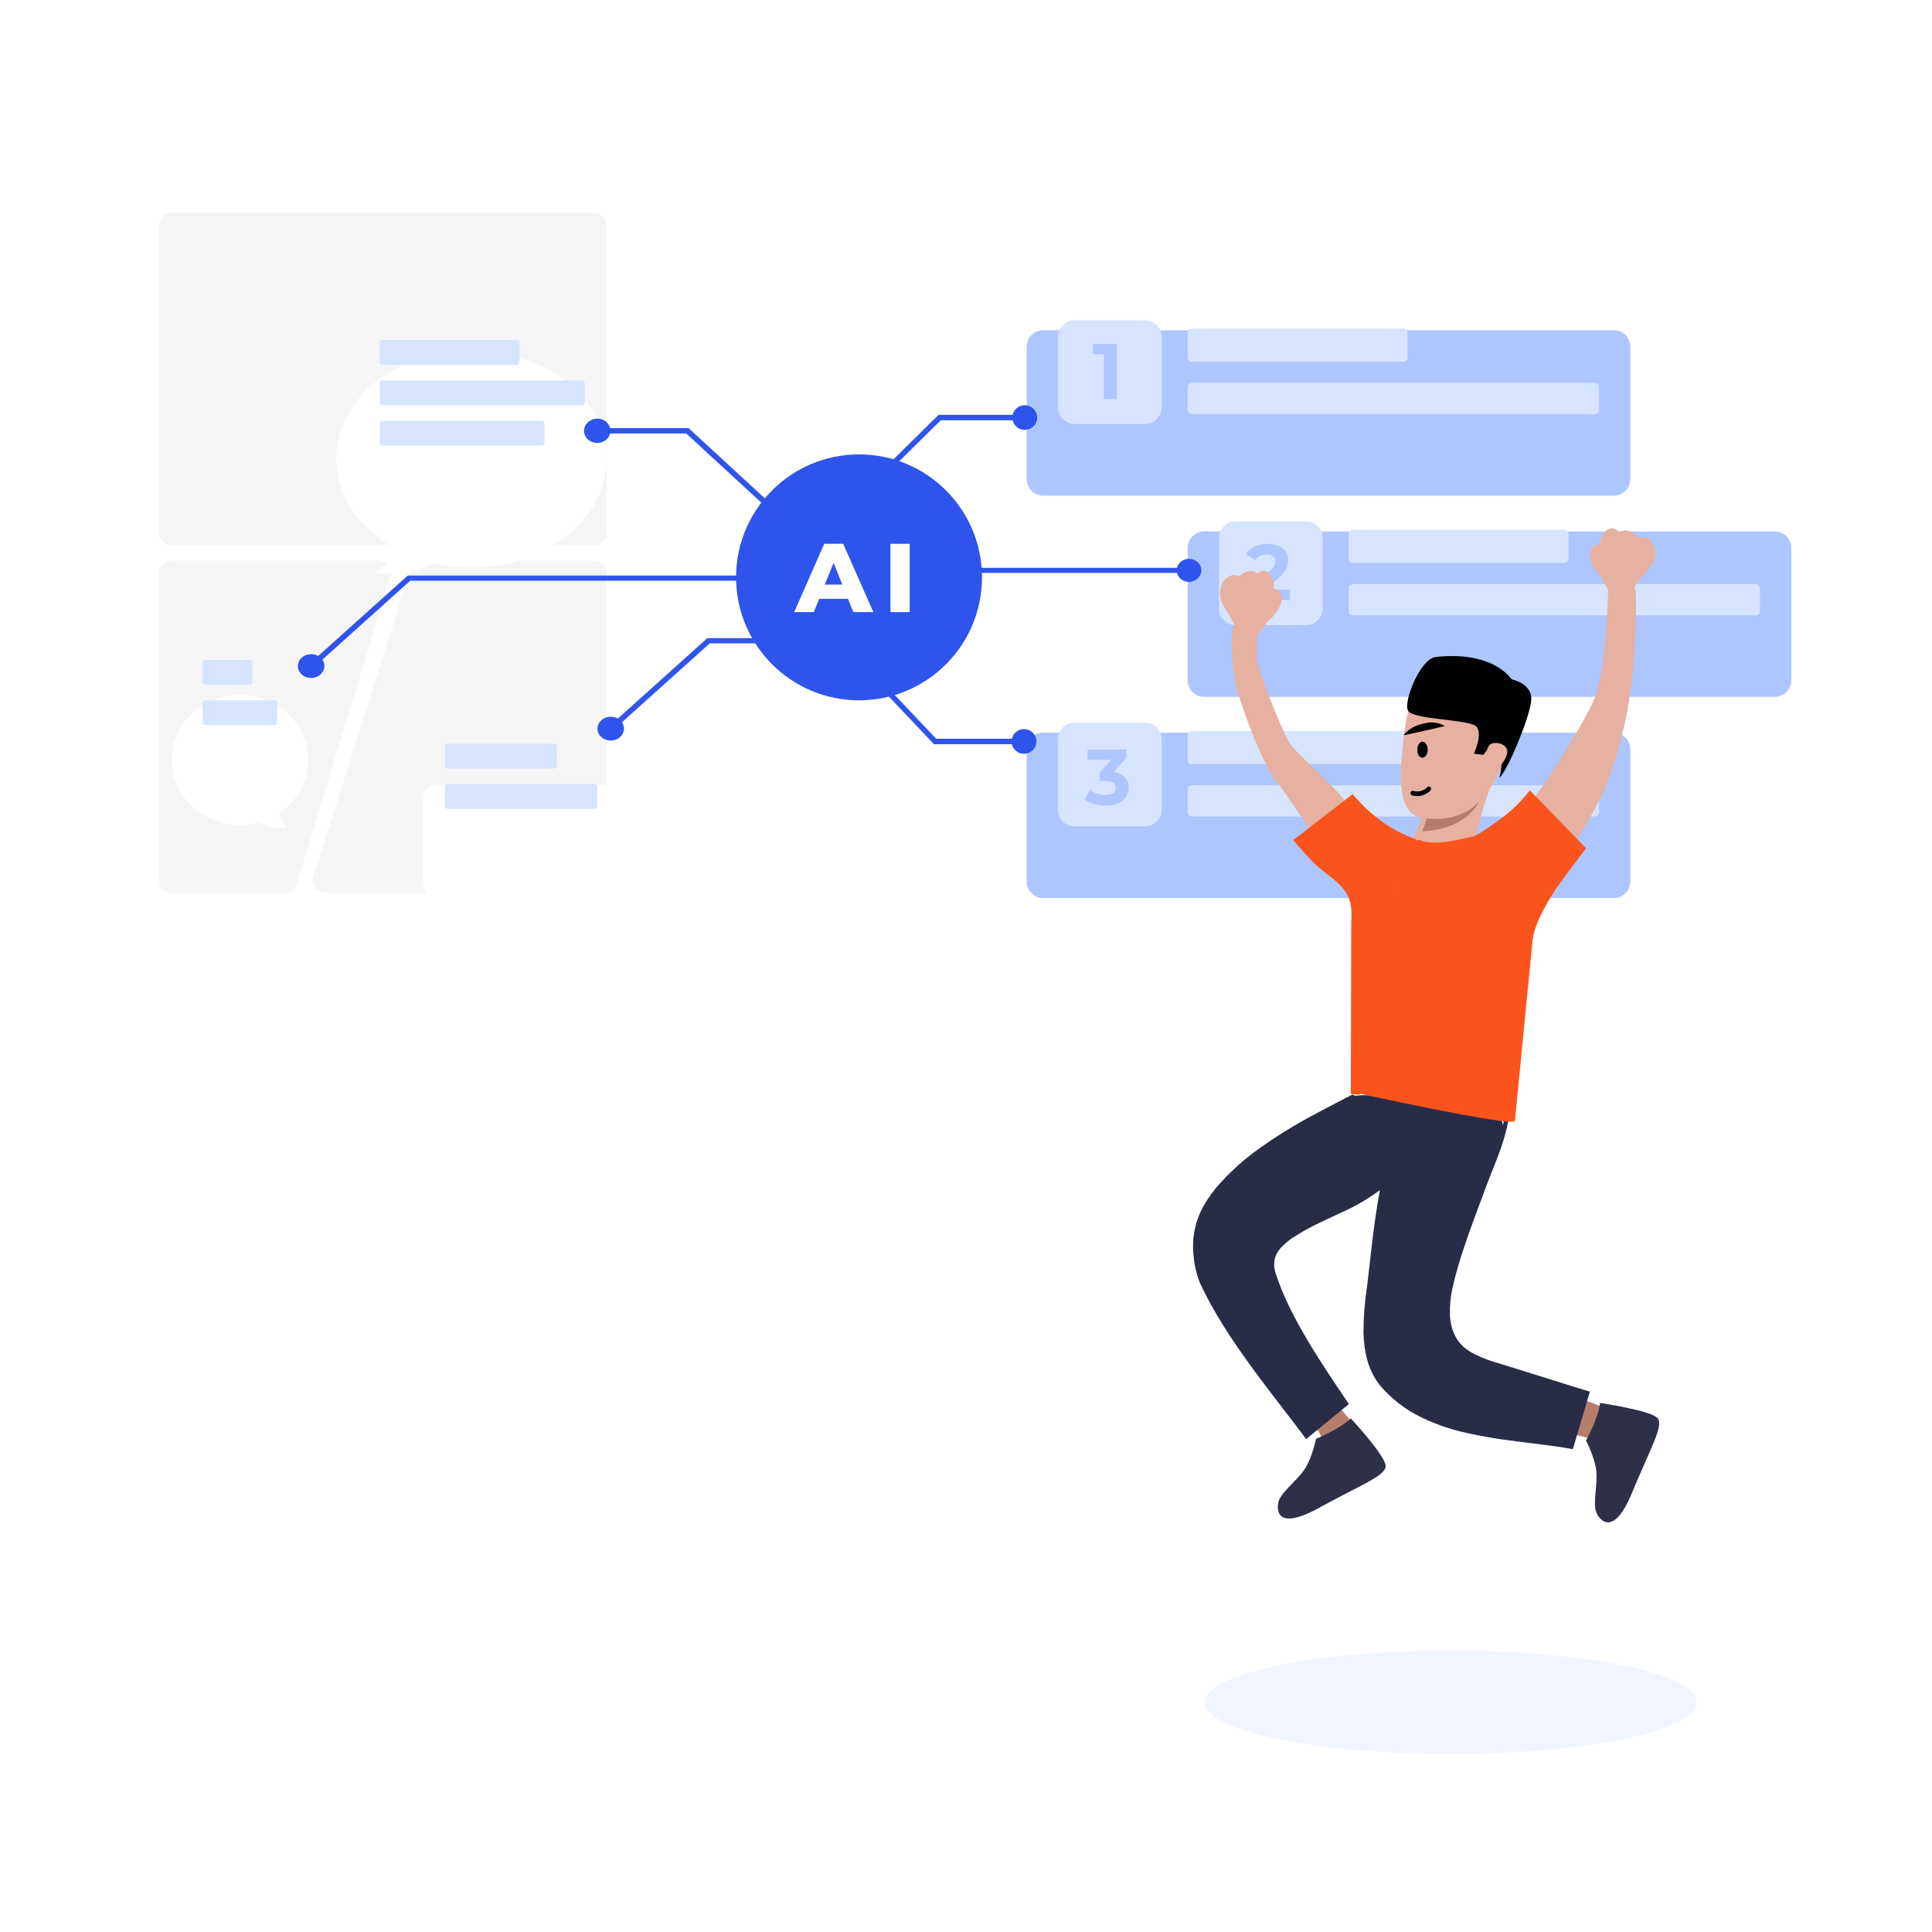 <svg width="468" height="468" viewBox="0 0 468 468" fill="none" xmlns="http://www.w3.org/2000/svg">
<g filter="url(#filter0_d)">
<path d="M248.705 73.995C248.705 71.785 250.496 69.995 252.705 69.995H390.925C393.134 69.995 394.925 71.785 394.925 73.995V106.07C394.925 108.279 393.134 110.07 390.925 110.07H252.705C250.496 110.07 248.705 108.279 248.705 106.07V73.995Z" fill="#ADC6FF"/>
</g>
<g filter="url(#filter1_d)">
<path d="M248.705 171.475C248.705 169.265 250.496 167.475 252.705 167.475H390.925C393.134 167.475 394.925 169.265 394.925 171.475V203.55C394.925 205.759 393.134 207.55 390.925 207.55H252.705C250.496 207.55 248.705 205.759 248.705 203.55V171.475Z" fill="#ADC6FF"/>
</g>
<g filter="url(#filter2_d)">
<path d="M287.697 122.734C287.697 120.525 289.488 118.734 291.697 118.734H429.917C432.126 118.734 433.917 120.525 433.917 122.734V154.809C433.917 157.019 432.126 158.809 429.917 158.809H291.697C289.488 158.809 287.697 157.019 287.697 154.809V122.734Z" fill="#ADC6FF"/>
</g>
<path d="M339.955 79.586H288.702C288.147 79.586 287.697 80.036 287.697 80.591V86.621C287.697 87.176 288.147 87.626 288.702 87.626H339.955C340.51 87.626 340.959 87.176 340.959 86.621V80.591C340.959 80.036 340.51 79.586 339.955 79.586Z" fill="#D6E4FF"/>
<path d="M339.955 177.066H288.702C288.147 177.066 287.697 177.516 287.697 178.071V184.101C287.697 184.656 288.147 185.106 288.702 185.106H339.955C340.51 185.106 340.959 184.656 340.959 184.101V178.071C340.959 177.516 340.51 177.066 339.955 177.066Z" fill="#D6E4FF"/>
<path d="M378.946 128.327H327.694C327.139 128.327 326.689 128.777 326.689 129.332V135.361C326.689 135.916 327.139 136.366 327.694 136.366H378.946C379.501 136.366 379.951 135.916 379.951 135.361V129.332C379.951 128.777 379.501 128.327 378.946 128.327Z" fill="#D6E4FF"/>
<path d="M386.236 92.74H288.804C288.193 92.74 287.697 93.164 287.697 93.688V99.374C287.697 99.897 288.193 100.322 288.804 100.322H386.236C386.848 100.322 387.343 99.897 387.343 99.374V93.688C387.343 93.164 386.848 92.74 386.236 92.74Z" fill="#D6E4FF"/>
<path d="M386.236 190.22H288.804C288.193 190.22 287.697 190.644 287.697 191.167V196.854C287.697 197.377 288.193 197.801 288.804 197.801H386.236C386.848 197.801 387.343 197.377 387.343 196.854V191.167C387.343 190.644 386.848 190.22 386.236 190.22Z" fill="#D6E4FF"/>
<path d="M425.228 141.48H327.796C327.185 141.48 326.689 141.904 326.689 142.428V148.114C326.689 148.637 327.185 149.062 327.796 149.062H425.228C425.839 149.062 426.335 148.637 426.335 148.114V142.428C426.335 141.904 425.839 141.48 425.228 141.48Z" fill="#D6E4FF"/>
<path d="M277.391 77.576H260.307C258.087 77.576 256.287 79.376 256.287 81.596V98.68C256.287 100.9 258.087 102.7 260.307 102.7H277.391C279.611 102.7 281.411 100.9 281.411 98.68V81.596C281.411 79.376 279.611 77.576 277.391 77.576Z" fill="#D6E4FF"/>
<path d="M277.391 175.056H260.307C258.087 175.056 256.287 176.856 256.287 179.076V196.16C256.287 198.38 258.087 200.18 260.307 200.18H277.391C279.611 200.18 281.411 198.38 281.411 196.16V179.076C281.411 176.856 279.611 175.056 277.391 175.056Z" fill="#D6E4FF"/>
<path d="M316.383 126.316H299.299C297.079 126.316 295.279 128.116 295.279 130.336V147.42C295.279 149.64 297.079 151.44 299.299 151.44H316.383C318.603 151.44 320.402 149.64 320.402 147.42V130.336C320.402 128.116 318.603 126.316 316.383 126.316Z" fill="#D6E4FF"/>
<path d="M270.508 83.305V96.671H267.415V85.787H264.742V83.305H270.508Z" fill="#ADC6FF"/>
<path d="M312.489 142.806V145.327H302.388V143.322L307.544 138.453C308.09 137.931 308.46 137.485 308.651 137.116C308.842 136.735 308.938 136.359 308.938 135.99C308.938 135.455 308.753 135.048 308.384 134.768C308.027 134.475 307.499 134.329 306.799 134.329C306.213 134.329 305.685 134.443 305.214 134.672C304.743 134.888 304.348 135.22 304.03 135.665L301.777 134.214C302.299 133.437 303.018 132.833 303.935 132.4C304.851 131.955 305.902 131.732 307.085 131.732C308.078 131.732 308.944 131.898 309.682 132.228C310.433 132.547 311.012 133.005 311.42 133.603C311.84 134.189 312.05 134.882 312.05 135.684C312.05 136.41 311.897 137.091 311.592 137.727C311.286 138.364 310.694 139.089 309.816 139.904L306.742 142.806H312.489Z" fill="#ADC6FF"/>
<path d="M269.793 186.997C270.964 187.188 271.861 187.627 272.485 188.314C273.109 188.989 273.421 189.829 273.421 190.835C273.421 191.612 273.217 192.33 272.81 192.992C272.403 193.642 271.779 194.163 270.939 194.558C270.112 194.953 269.093 195.15 267.884 195.15C266.942 195.15 266.013 195.03 265.096 194.787C264.193 194.533 263.422 194.176 262.786 193.718L263.989 191.35C264.498 191.732 265.083 192.032 265.745 192.248C266.42 192.452 267.107 192.553 267.807 192.553C268.584 192.553 269.195 192.407 269.64 192.114C270.086 191.809 270.309 191.383 270.309 190.835C270.309 189.74 269.475 189.193 267.807 189.193H266.394V187.15L269.144 184.037H263.454V181.555H272.81V183.56L269.793 186.997Z" fill="#ADC6FF"/>
<g filter="url(#filter3_dd)">
<path d="M151.463 44H34.012C32.348 44 31 45.347 31 47.009V220.787C31 222.449 32.348 223.796 34.012 223.796H151.463C153.126 223.796 154.475 222.449 154.475 220.787V47.009C154.475 45.347 153.126 44 151.463 44Z" fill="white"/>
</g>
<path d="M143.934 51.523H41.54C39.877 51.523 38.529 52.87 38.529 54.532V129.008C38.529 130.67 39.877 132.018 41.54 132.018H143.934C145.597 132.018 146.945 130.67 146.945 129.008V54.532C146.945 52.87 145.597 51.523 143.934 51.523Z" fill="#F5F5F5"/>
<path d="M38.529 138.788C38.529 137.126 39.877 135.779 41.54 135.779H91.684C93.706 135.779 95.154 137.731 94.565 139.664L71.876 214.141C71.49 215.407 70.32 216.273 68.995 216.273H41.54C39.877 216.273 38.529 214.926 38.529 213.264V138.788Z" fill="#F5F5F5"/>
<path d="M146.946 213.264C146.946 214.926 145.597 216.273 143.934 216.273H78.78C76.744 216.273 75.294 214.296 75.909 212.355L99.512 137.879C99.909 136.629 101.07 135.779 102.382 135.779H143.934C145.597 135.779 146.946 137.126 146.946 138.788V213.264Z" fill="#F5F5F5"/>
<g filter="url(#filter4_d)">
<path d="M146.945 174.145H105.536C103.873 174.145 102.524 175.492 102.524 177.154V198.218C102.524 199.88 103.873 201.227 105.536 201.227H146.945C148.608 201.227 149.957 199.88 149.957 198.218V177.154C149.957 175.492 148.608 174.145 146.945 174.145Z" fill="white"/>
</g>
<g filter="url(#filter5_d)">
<path fill-rule="evenodd" clip-rule="evenodd" d="M114.194 121.485C132.282 121.485 146.945 109.697 146.945 95.155C146.945 80.614 132.282 68.825 114.194 68.825C96.107 68.825 81.443 80.614 81.443 95.155C81.443 103.913 86.762 111.672 94.944 116.459C95.065 116.53 95.138 116.662 95.129 116.801C94.981 118.865 94.005 120.931 91.379 122.193C91.013 122.369 91.078 122.947 91.484 122.965C94.673 123.103 99.981 122.716 105.219 120.555C105.291 120.526 105.371 120.518 105.447 120.536C108.231 121.154 111.165 121.485 114.194 121.485Z" fill="white"/>
</g>
<path d="M125.111 82.366H92.737C92.321 82.366 91.984 82.703 91.984 83.118V87.632C91.984 88.048 92.321 88.385 92.737 88.385H125.111C125.527 88.385 125.864 88.048 125.864 87.632V83.118C125.864 82.703 125.527 82.366 125.111 82.366Z" fill="#D6E4FF"/>
<path d="M140.922 92.146H92.737C92.321 92.146 91.984 92.483 91.984 92.898V97.412C91.984 97.828 92.321 98.164 92.737 98.164H140.922C141.338 98.164 141.675 97.828 141.675 97.412V92.898C141.675 92.483 141.338 92.146 140.922 92.146Z" fill="#D6E4FF"/>
<path d="M131.134 101.926H92.737C92.321 101.926 91.984 102.263 91.984 102.678V107.192C91.984 107.607 92.321 107.944 92.737 107.944H131.134C131.55 107.944 131.887 107.607 131.887 107.192V102.678C131.887 102.263 131.55 101.926 131.134 101.926Z" fill="#D6E4FF"/>
<path d="M134.146 180.164H108.548C108.132 180.164 107.795 180.5 107.795 180.916V185.43C107.795 185.845 108.132 186.182 108.548 186.182H134.146C134.562 186.182 134.899 185.845 134.899 185.43V180.916C134.899 180.5 134.562 180.164 134.146 180.164Z" fill="#D6E4FF"/>
<path d="M143.934 189.943H108.548C108.132 189.943 107.795 190.28 107.795 190.696V195.209C107.795 195.625 108.132 195.962 108.548 195.962H143.934C144.35 195.962 144.687 195.625 144.687 195.209V190.696C144.687 190.28 144.35 189.943 143.934 189.943Z" fill="#D6E4FF"/>
<g filter="url(#filter6_d)">
<path fill-rule="evenodd" clip-rule="evenodd" d="M58.104 183.804C48.956 183.804 41.54 176.758 41.54 168.067C41.54 159.375 48.956 152.329 58.104 152.329C67.252 152.329 74.667 159.375 74.667 168.067C74.667 173.271 72.008 177.886 67.91 180.75C67.804 180.825 67.741 180.947 67.751 181.076C67.828 182.122 68.212 183.163 69.158 183.904C69.466 184.145 69.378 184.704 68.986 184.703C67.371 184.703 65.033 184.396 62.714 183.283C62.632 183.244 62.538 183.234 62.45 183.257C61.065 183.614 59.608 183.804 58.104 183.804Z" fill="white"/>
</g>
<path d="M66.385 169.631H49.822C49.406 169.631 49.069 169.968 49.069 170.384V174.897C49.069 175.313 49.406 175.65 49.822 175.65H66.385C66.801 175.65 67.138 175.313 67.138 174.897V170.384C67.138 169.968 66.801 169.631 66.385 169.631Z" fill="#D6E4FF"/>
<path d="M60.362 159.852H49.822C49.406 159.852 49.069 160.188 49.069 160.604V165.118C49.069 165.533 49.406 165.87 49.822 165.87H60.362C60.778 165.87 61.115 165.533 61.115 165.118V160.604C61.115 160.188 60.778 159.852 60.362 159.852Z" fill="#D6E4FF"/>
<path fill-rule="evenodd" clip-rule="evenodd" d="M248.275 98.156C247.584 98.146 246.911 98.373 246.368 98.796C245.826 99.221 245.447 99.816 245.296 100.484H227.358L206.064 121.483H194.674C194.509 120.768 194.085 120.138 193.482 119.713C192.878 119.289 192.137 119.099 191.401 119.181C190.666 119.263 189.987 119.611 189.493 120.158C188.999 120.704 188.727 121.411 188.727 122.145C188.727 122.878 188.999 123.586 189.493 124.133C189.987 124.679 190.666 125.027 191.401 125.108C192.137 125.19 192.878 125 193.482 124.576C194.085 124.151 194.509 123.522 194.674 122.806H206.595L227.889 101.808H245.296C245.421 102.356 245.699 102.858 246.099 103.257C246.499 103.655 247.005 103.934 247.559 104.06C248.111 104.186 248.689 104.155 249.225 103.97C249.761 103.785 250.233 103.453 250.588 103.014C250.941 102.575 251.163 102.045 251.226 101.487C251.29 100.928 251.192 100.363 250.946 99.857C250.699 99.351 250.312 98.924 249.831 98.626C249.351 98.328 248.795 98.17 248.226 98.172L248.275 98.156ZM248.088 182.602C247.397 182.612 246.724 182.385 246.181 181.961C245.639 181.537 245.261 180.941 245.109 180.273H226.242L206.665 159.592H204.575C204.411 160.308 203.986 160.937 203.383 161.362C202.779 161.786 202.038 161.976 201.303 161.894C200.567 161.812 199.888 161.465 199.394 160.918C198.9 160.372 198.628 159.664 198.628 158.93C198.628 158.197 198.9 157.49 199.394 156.943C199.888 156.397 200.567 156.049 201.303 155.967C202.038 155.885 202.779 156.075 203.383 156.499C203.986 156.924 204.411 157.554 204.575 158.269H207.196L226.773 178.95H245.109C245.234 178.402 245.512 177.899 245.913 177.501C246.312 177.102 246.818 176.824 247.372 176.698C247.924 176.572 248.503 176.602 249.038 176.788C249.574 176.973 250.046 177.304 250.401 177.744C250.754 178.183 250.976 178.712 251.04 179.271C251.103 179.829 251.005 180.394 250.759 180.9C250.512 181.406 250.125 181.833 249.645 182.132C249.164 182.43 248.608 182.587 248.039 182.586L248.088 182.602ZM186.366 138.779H285.106C285.268 139.448 285.69 140.037 286.288 140.434C286.886 140.832 287.621 141.009 288.35 140.932C289.08 140.856 289.754 140.53 290.243 140.019C290.732 139.507 291.003 138.846 291.003 138.16C291.003 137.473 290.732 136.812 290.243 136.3C289.754 135.789 289.08 135.463 288.35 135.387C287.621 135.31 286.886 135.487 286.288 135.885C285.69 136.282 285.268 136.871 285.106 137.54H186.366C186.204 136.871 185.782 136.282 185.183 135.885C184.585 135.487 183.851 135.31 183.122 135.387C182.392 135.463 181.718 135.789 181.229 136.3C180.74 136.812 180.469 137.473 180.469 138.16C180.469 138.846 180.74 139.507 181.229 140.019C181.718 140.53 182.392 140.856 183.122 140.932C183.851 141.009 184.585 140.832 185.183 140.434C185.782 140.037 186.204 139.448 186.366 138.779Z" fill="#2F54EB"/>
<path d="M144.625 101.405C145.357 101.396 146.07 101.619 146.645 102.037C147.22 102.454 147.621 103.041 147.781 103.699H166.791L199.213 133.557H222.907C223.081 132.852 223.531 132.231 224.17 131.813C224.81 131.395 225.595 131.208 226.374 131.289C227.154 131.369 227.874 131.712 228.397 132.25C228.92 132.789 229.209 133.486 229.209 134.209C229.209 134.931 228.92 135.629 228.397 136.167C227.874 136.706 227.154 137.048 226.374 137.129C225.595 137.21 224.81 137.023 224.17 136.605C223.531 136.186 223.081 135.566 222.907 134.861H198.649L166.228 105.004H147.781C147.65 105.544 147.355 106.039 146.93 106.432C146.506 106.824 145.97 107.099 145.384 107.223C144.798 107.347 144.186 107.317 143.618 107.134C143.05 106.952 142.549 106.626 142.174 106.193C141.799 105.76 141.564 105.238 141.497 104.688C141.43 104.137 141.533 103.581 141.794 103.082C142.056 102.583 142.465 102.162 142.975 101.869C143.485 101.575 144.074 101.419 144.676 101.421L144.625 101.405Z" fill="#2F54EB"/>
<path d="M220.632 152.326C219.904 152.328 219.199 152.552 218.631 152.961C218.064 153.37 217.668 153.94 217.508 154.578H171.347L149.653 174.069C149.14 173.774 148.544 173.619 147.936 173.622C147.301 173.622 146.681 173.791 146.153 174.108C145.625 174.424 145.214 174.875 144.971 175.402C144.728 175.929 144.664 176.508 144.788 177.068C144.912 177.627 145.218 178.141 145.667 178.544C146.115 178.947 146.687 179.222 147.31 179.333C147.933 179.445 148.578 179.388 149.164 179.169C149.751 178.951 150.252 178.581 150.605 178.107C150.957 177.633 151.146 177.076 151.146 176.505C151.149 175.959 150.976 175.423 150.648 174.963L171.931 155.842H217.456C217.592 156.371 217.891 156.855 218.319 157.238C218.747 157.621 219.287 157.887 219.876 158.007C220.465 158.127 221.08 158.095 221.649 157.915C222.219 157.734 222.721 157.414 223.097 156.989C223.473 156.564 223.707 156.052 223.774 155.513C223.841 154.974 223.737 154.428 223.474 153.94C223.211 153.451 222.8 153.039 222.288 152.751C221.776 152.463 221.184 152.31 220.58 152.311L220.632 152.326Z" fill="#2F54EB"/>
<path d="M223.881 137.163C223.153 137.164 222.448 137.388 221.88 137.797C221.313 138.206 220.917 138.776 220.757 139.414H98.779L77.084 158.905C76.572 158.611 75.976 158.456 75.368 158.458C74.733 158.458 74.112 158.627 73.585 158.944C73.057 159.261 72.645 159.711 72.403 160.238C72.16 160.765 72.096 161.345 72.22 161.904C72.344 162.464 72.649 162.977 73.098 163.381C73.547 163.784 74.119 164.059 74.742 164.17C75.364 164.281 76.01 164.224 76.596 164.006C77.183 163.787 77.684 163.418 78.036 162.944C78.389 162.469 78.577 161.912 78.577 161.342C78.58 160.795 78.407 160.26 78.08 159.8L99.362 140.679H220.706C220.841 141.207 221.141 141.691 221.568 142.074C221.996 142.457 222.536 142.724 223.125 142.843C223.714 142.963 224.329 142.931 224.899 142.751C225.469 142.571 225.97 142.25 226.346 141.825C226.722 141.4 226.957 140.889 227.023 140.349C227.09 139.81 226.986 139.265 226.723 138.776C226.46 138.288 226.049 137.876 225.537 137.587C225.026 137.299 224.434 137.147 223.83 137.147L223.881 137.163Z" fill="#2F54EB"/>
<path d="M237.874 139.855C237.874 156.305 224.538 169.641 208.088 169.641C191.638 169.641 178.303 156.305 178.303 139.855C178.303 123.405 191.638 110.07 208.088 110.07C224.538 110.07 237.874 123.405 237.874 139.855Z" fill="#2F54EB"/>
<path d="M205.408 145.058H198.436L197.14 148.272H192.383L199.661 131.732H204.253L211.554 148.272H206.701L205.408 145.058ZM204.041 141.609L201.922 136.316L199.802 141.609H204.041Z" fill="white"/>
<path d="M215.7 131.732H220.363V148.272H215.7V131.732Z" fill="white"/>
<path d="M356.532 164.622C356.532 164.622 342.944 156.575 340.278 176.69C337.613 196.805 340.665 199.413 350.757 198.262C360.849 197.111 363.913 184.654 366.249 178.808C368.585 172.963 361.142 166.305 356.532 164.622Z" fill="#E6B1A0"/>
<path d="M338.756 206.292C338.756 206.292 343.129 215.557 355.677 212.353C355.677 212.353 358.234 196.081 361.856 188.903C365.478 181.725 344.467 196.306 344.467 196.306C344.632 196.471 344.535 197.237 344.237 198.273C343.937 199.308 343.56 200.319 343.112 201.299C342.008 203.717 340.396 206.13 338.756 206.292Z" fill="#E6B1A0"/>
<path d="M363.238 188.451C363.238 188.451 364.754 182.286 362.615 181.404C360.476 180.521 359.371 182.85 359.371 182.85L357.025 182.572C357.025 182.572 359.396 177.498 357.497 175.884C355.598 174.269 342.369 174.308 341.099 172.201C339.828 170.094 344.048 159.618 347.688 159.164C351.327 158.711 361.171 158.187 366.234 164.588C366.234 164.588 371.438 165.596 370.897 169.9C370.355 174.203 365.559 185.853 363.238 188.451Z" fill="#000103"/>
<path d="M344.495 201.368C355.326 200.93 358.223 194.308 358.266 194.206C353.032 199.634 345.636 198.237 345.636 198.237C345.323 199.305 344.941 200.351 344.495 201.368Z" fill="#B57D6B"/>
<path d="M360.607 180.743C361.338 179.263 365.502 179.95 365.099 182.388C364.695 184.826 361.256 188.235 359.867 187.356C358.477 186.477 359.603 182.781 360.607 180.743Z" fill="#E6B1A0"/>
<path d="M323.548 339.842C323.548 339.842 327.976 344.839 328.189 345.843C328.399 346.848 323.63 350.037 321.789 350.107C319.95 350.177 320.295 346.013 317.534 345.024C314.773 344.035 323.548 339.842 323.548 339.842Z" fill="#B57D6B"/>
<path d="M388.855 341.109C386.975 340.29 385.043 339.572 383.074 338.959C380.454 338.21 378.433 346.067 378.599 346.61C378.764 347.153 385.043 348.004 386.364 349.085C387.685 350.167 388.855 341.109 388.855 341.109Z" fill="#B57D6B"/>
<path d="M390.648 128.004C391.001 128.049 391.335 128.175 391.622 128.373C391.765 128.471 391.899 128.579 392.024 128.696C392.124 128.79 392.183 128.854 392.242 128.919L392.45 128.786C392.665 128.673 392.898 128.591 393.137 128.544C393.371 128.493 393.612 128.475 393.852 128.493C394.112 128.512 394.37 128.566 394.614 128.652C394.837 128.728 395.052 128.823 395.253 128.938C395.493 129.066 395.719 129.214 395.93 129.38C396.207 129.62 396.46 129.881 396.688 130.162C396.92 130.093 397.163 130.049 397.409 130.039C397.532 130.037 397.655 130.045 397.776 130.063C398.053 130.082 398.325 130.136 398.588 130.219C398.938 130.34 399.261 130.519 399.543 130.747C399.842 130.994 400.097 131.283 400.302 131.605C400.671 132.221 400.897 132.905 400.965 133.611C401.034 134.316 400.942 135.026 400.697 135.696C400.486 136.286 400.184 136.843 399.802 137.353C399.434 137.86 399.027 138.347 398.589 138.805L398.194 139.24C397.46 139.977 396.809 140.784 396.253 141.649C396.038 142.027 395.873 142.428 395.755 142.842C395.747 142.956 395.738 143.077 395.686 143.192C395.673 143.31 395.619 143.419 395.53 143.503C395.442 143.586 395.325 143.637 395.201 143.649C395.078 143.66 394.953 143.631 394.85 143.564C394.745 143.5 394.67 143.401 394.634 143.288C394.376 143.425 394.102 143.534 393.82 143.615C393.189 143.811 392.524 143.893 391.861 143.856C391.652 143.841 391.445 143.81 391.242 143.767C390.852 143.689 390.481 143.541 390.153 143.33C389.778 143.063 389.465 142.726 389.234 142.342C388.973 141.908 388.737 141.462 388.525 141.005C388.329 140.608 388.125 140.199 387.906 139.815C387.748 139.586 387.57 139.37 387.373 139.168C387.242 139.034 387.117 138.898 386.999 138.76C386.717 138.41 386.458 138.043 386.224 137.661C385.742 136.894 385.398 136.056 385.206 135.184C385.122 134.784 385.101 134.376 385.143 133.972C385.189 133.563 385.334 133.169 385.565 132.82C385.807 132.482 386.139 132.211 386.529 132.035C386.653 131.976 386.783 131.926 386.917 131.886L387.083 131.851L387.142 131.821L387.265 131.797C387.366 131.769 387.47 131.75 387.575 131.737C387.575 131.601 387.586 131.465 387.606 131.331C387.665 130.988 387.758 130.65 387.883 130.323C388.107 129.679 388.484 129.092 388.988 128.608C389.199 128.404 389.453 128.244 389.735 128.139C390.017 128.035 390.319 127.988 390.62 128.003L390.648 128.004Z" fill="#E6B1A0"/>
<path d="M306.234 138.266C305.899 138.263 305.569 138.345 305.273 138.504C305.124 138.582 304.982 138.672 304.848 138.774C304.762 138.835 304.681 138.899 304.605 138.97C304.552 138.91 304.496 138.855 304.434 138.806C304.248 138.661 304.043 138.542 303.823 138.458C303.611 138.376 303.387 138.327 303.158 138.313C302.912 138.299 302.663 138.315 302.42 138.362C302.2 138.413 301.985 138.482 301.777 138.569C301.535 138.665 301.3 138.781 301.076 138.915C300.766 139.113 300.47 139.334 300.191 139.577C299.981 139.479 299.76 139.403 299.532 139.35C299.419 139.335 299.305 139.326 299.19 139.324C298.927 139.307 298.662 139.324 298.403 139.377C298.058 139.448 297.726 139.584 297.43 139.778C297.109 139.983 296.824 140.241 296.584 140.539C296.151 141.113 295.84 141.772 295.673 142.475C295.507 143.178 295.488 143.91 295.619 144.621C295.737 145.247 295.94 145.853 296.218 146.424C296.496 146.991 296.805 147.541 297.148 148.072L297.464 148.568C298.047 149.416 298.542 150.325 298.938 151.279C299.084 151.69 299.182 152.117 299.232 152.55C299.224 152.673 299.215 152.79 299.207 152.912C299.204 153.047 299.251 153.177 299.339 153.278C299.427 153.379 299.55 153.442 299.68 153.455C299.785 153.458 299.888 153.433 299.978 153.379C300.067 153.327 300.14 153.25 300.188 153.156C300.411 153.333 300.651 153.485 300.906 153.608C301.471 153.893 302.085 154.067 302.713 154.119C302.911 154.133 303.11 154.135 303.308 154.122C303.685 154.093 304.054 153.995 304.395 153.831C304.784 153.613 305.125 153.316 305.396 152.957C305.706 152.565 305.996 152.156 306.26 151.731C306.51 151.352 306.76 150.965 307.014 150.613C307.198 150.401 307.396 150.205 307.611 150.025C307.746 149.913 307.883 149.791 308.014 149.664C308.335 149.355 308.632 149.02 308.903 148.666C309.472 147.958 309.917 147.158 310.219 146.299C310.361 145.907 310.442 145.496 310.462 145.081C310.478 144.657 310.4 144.237 310.232 143.848C310.054 143.474 309.78 143.156 309.441 142.925C309.33 142.848 309.216 142.778 309.098 142.714L308.947 142.662L308.886 142.657L308.782 142.608C308.687 142.601 308.59 142.54 308.498 142.505C308.407 142.47 308.517 142.238 308.528 142.096C308.523 141.737 308.485 141.38 308.414 141.029C308.329 140.329 308.09 139.658 307.718 139.062C307.544 138.835 307.326 138.645 307.077 138.509C306.826 138.372 306.552 138.291 306.268 138.269L306.234 138.266Z" fill="#E6B1A0"/>
<path d="M306.593 142.934C306.413 142.922 306.227 142.962 306.041 142.991C305.858 143.018 305.534 143.083 305.271 143.139C304.844 143.246 304.429 143.385 304.028 143.552C304.007 143.563 303.988 143.577 303.972 143.595C303.956 143.611 303.944 143.631 303.939 143.652C303.932 143.673 303.93 143.694 303.933 143.717C303.935 143.738 303.944 143.759 303.956 143.777C303.984 143.813 304.024 143.839 304.072 143.85C304.117 143.866 304.168 143.869 304.215 143.859L304.537 143.729C304.811 143.634 305.084 143.554 305.364 143.478C305.651 143.405 305.945 143.352 306.243 143.319L306.204 143.316C306.325 143.323 306.449 143.285 306.572 143.279C306.598 143.279 306.625 143.275 306.649 143.267C306.672 143.258 306.695 143.246 306.714 143.23C306.723 143.213 306.73 143.193 306.731 143.175C306.731 143.156 306.73 143.136 306.723 143.118C306.724 143.079 306.709 143.039 306.679 143.009C306.649 142.978 306.607 142.958 306.561 142.952L306.593 142.934Z" fill="#E6B1A0"/>
<path d="M326.748 340.124C320.5 330.83 312.469 319.205 309.076 308.62C308.856 307.967 308.717 307.288 308.661 306.602C308.597 305.612 308.799 304.623 309.244 303.736C309.551 303.165 309.92 302.628 310.345 302.139L310.266 302.25C311.204 301.266 312.253 300.393 313.392 299.651L313.288 299.742L313.484 299.61C315.211 298.497 317.003 297.488 318.849 296.588C320.143 295.949 321.468 295.334 322.744 294.736L324.702 293.821C328.082 292.343 331.285 290.491 334.251 288.299C333.791 290.813 333.385 293.43 332.977 296.292C332.651 298.673 332.331 301.274 332.002 304.254L331.839 305.742C331.646 307.447 331.459 309.167 331.247 310.843L331.156 311.528C330.584 315.257 330.293 319.024 330.287 322.797C330.402 327.411 331.335 331.064 333.146 333.957C333.67 334.807 334.27 335.61 334.938 336.352C335.706 337.198 336.522 338.001 337.381 338.754C339.061 340.228 340.896 341.517 342.856 342.597C346.788 344.681 350.995 346.204 355.351 347.123C356.401 347.356 357.512 347.59 358.654 347.803L360.219 348.083L361.237 348.267C366.427 349.183 375.653 350.003 381 351.041L385.122 337.106C383.987 336.816 364.648 330.697 363.453 330.362C361.328 329.8 359.263 329.034 357.284 328.077C356.294 327.58 355.367 326.968 354.522 326.254C353.956 325.735 353.451 325.151 353.021 324.515C352.563 323.799 352.186 323.032 351.899 322.231C351.523 321.098 351.298 319.92 351.226 318.728L351.233 318.639C351.156 316.36 351.368 314.08 351.865 311.855L351.854 311.992C352.068 310.965 352.342 309.859 352.683 308.6C353.071 307.171 353.483 305.785 353.898 304.461C354.727 301.835 355.676 299.064 357.02 295.426C357.487 294.162 357.959 292.897 358.426 291.634C358.89 290.368 359.37 289.113 359.836 287.847C360.363 286.415 360.939 284.972 361.49 283.575C361.821 282.75 362.144 281.931 362.466 281.111C363.054 279.593 363.736 277.751 364.282 275.939L364.79 274.098C365.403 271.795 365.675 269.416 365.595 267.036C365.598 266.9 365.552 266.766 365.462 266.659C365.421 266.607 365.367 266.563 365.306 266.531C365.245 266.499 365.178 266.48 365.109 266.475C365.041 266.47 364.97 266.48 364.903 266.502C364.838 266.524 364.777 266.559 364.726 266.607C364.672 266.648 364.627 266.702 364.597 266.763C364.566 266.825 364.549 266.892 364.547 266.96C364.624 268.855 364.464 270.752 364.075 272.609C364.019 272.344 363.947 272.075 363.876 271.808C363.597 270.603 362.95 269.514 362.025 268.689C361.395 268.189 360.684 267.796 359.922 267.529C359.108 267.236 358.269 267.019 357.415 266.877C356.346 266.699 355.268 266.574 354.187 266.505C353.499 266.456 352.865 266.41 352.21 266.362C349.869 266.192 347.523 266.167 345.303 266.116L341.888 266.041L341.302 265.998C340.473 265.981 339.643 265.962 338.814 265.928L338.953 265.939L338.498 265.906C337.581 265.839 336.672 265.774 335.746 265.658C334.82 265.542 333.903 265.469 332.994 265.404L332.306 265.353C330.918 265.254 329.525 265.285 328.144 265.445C328.099 265.37 328.038 265.308 327.963 265.264C327.89 265.218 327.805 265.192 327.719 265.186C327.628 265.178 327.535 265.194 327.452 265.237L327.136 265.399L326.294 265.836C326.181 265.87 326.061 265.901 325.954 265.943C325.85 265.976 325.761 266.043 325.697 266.132C322.712 267.662 319.539 269.303 316.437 271.026C312.595 273.132 308.88 275.461 305.314 278.002C301.808 280.466 298.584 283.301 295.696 286.461C294.109 288.164 292.726 290.046 291.576 292.068C291.015 293.083 290.535 294.14 290.142 295.231C289.774 296.262 289.493 297.324 289.302 298.402C288.939 300.497 288.904 302.634 289.193 304.741C289.407 306.921 289.952 309.056 290.809 311.073C296.929 324.245 307.954 337.282 316.404 348.593L326.748 340.124Z" fill="#292C47"/>
<path d="M384.189 348.959C384.189 348.959 386.359 353.104 386.69 356.375C387.02 359.645 385.811 364.085 386.658 366.285C387.236 367.881 390.675 372.841 395.285 361.719C399.895 350.598 402.91 345.581 401.621 343.645C400.331 341.709 387.589 339.842 387.589 339.842C387.589 339.842 387.451 342.858 384.189 348.959Z" fill="#2E3048"/>
<path d="M318.787 348.545C318.787 348.545 317.857 353.126 316.043 355.876C314.23 358.626 310.497 361.326 309.758 363.57C309.226 365.181 308.741 371.158 319.317 365.362C329.893 359.565 335.437 357.566 335.657 355.23C335.876 352.894 327.199 343.575 327.199 343.575C327.199 343.575 325.165 345.821 318.787 348.545Z" fill="#2E3048"/>
<path d="M327.17 196.407C325.758 192.048 314.187 183.218 312.164 179.612C310.14 176.007 304.902 162.832 304.504 159.711C304.103 156.591 305.189 153.077 303.719 151.335C302.251 149.593 298.901 150.481 298.535 152.346C298.168 154.213 298.122 162.403 299.948 168.144C301.775 173.884 306.028 185.533 309.435 189.675C312.843 193.817 318.418 203.212 320.215 204.381C322.011 205.552 328.078 199.239 327.17 196.407Z" fill="#E6B1A0"/>
<path d="M389.561 142.251C389.561 142.251 389.41 162.471 385.841 170.136C382.273 177.8 371.694 193.974 369.542 195.753C367.389 197.532 378.124 206.535 379.322 206.389C380.517 206.244 387.193 195.501 389.759 188.455C393.13 179.086 395.163 169.308 395.802 159.396C396.135 154.04 396.592 145.387 396.115 142.773C395.739 142.289 395.265 141.888 394.721 141.596C394.176 141.305 393.577 141.128 392.957 141.079C392.338 141.031 391.717 141.109 391.131 141.311C390.546 141.512 390.011 141.833 389.561 142.251Z" fill="#E6B1A0"/>
<path d="M356.407 202.658C356.407 202.658 347.559 205.249 344.012 203.504C340.463 201.759 333.338 231.143 333.256 234.366C333.177 237.587 328.195 264.677 328.195 264.677C328.195 264.677 366.542 273.094 366.69 271.521C366.839 269.949 368.524 208.542 366.063 205.939C363.601 203.336 356.407 202.658 356.407 202.658Z" fill="#FA541C"/>
<path d="M313.264 203.507C314.317 204.762 315.367 205.948 316.381 207.054L316.614 207.301C317.066 207.793 317.539 208.309 318.026 208.798C318.513 209.286 318.991 209.711 319.477 210.13C320.133 210.693 320.832 211.24 321.506 211.77L322.467 212.537C323.382 213.253 324.241 214.037 325.037 214.885C325.596 215.514 326.075 216.209 326.463 216.955C326.776 217.602 327.013 218.284 327.165 218.987C327.305 219.694 327.378 220.415 327.379 221.135C327.389 221.777 327.365 222.48 327.328 223.279L327.323 223.356L327.214 265.028L329.343 265.184C330.092 263.607 332.176 254.967 332.698 253.428C333.221 251.89 333.518 249.535 333.997 247.729C334.949 244.228 334.068 240.511 334.759 237.234L336.332 235.257C337.617 229.133 338.007 222.857 337.494 216.621L337.499 216.552C338.213 214.403 339.033 212.292 339.959 210.225C340.119 209.875 340.273 209.551 340.44 209.18C340.636 208.692 340.845 208.212 341.067 207.732L341.323 207.208C341.853 206.039 342.431 204.903 343.035 203.777L343.042 203.693C343.04 203.672 343.042 203.652 343.045 203.631L343.127 203.469C343.079 203.385 343.006 203.319 342.918 203.279C342.878 203.257 342.834 203.242 342.789 203.236C342.696 203.167 342.59 203.116 342.479 203.088C340.022 202.207 337.689 201.018 335.533 199.55C334.018 198.523 332.584 197.383 331.241 196.141C330.111 195.097 328.973 193.885 327.638 192.393L313.264 203.507Z" fill="#FA541C"/>
<path d="M384.189 205.47C383.354 206.615 382.499 207.743 381.644 208.88C380.444 210.467 379.2 212.109 378.031 213.754C375.939 216.585 374.153 219.631 372.704 222.841L372.71 222.758C372.333 223.68 372.006 224.563 371.751 225.409C371.535 226.131 371.371 226.866 371.261 227.61L366.95 271.717L354.919 266.171C355.123 263.922 358.445 261.637 358.629 259.386C358.883 255.865 359.108 252.75 359.172 249.867C359.236 246.985 359.239 243.792 359.102 240.333C358.992 237.464 358.788 234.361 358.484 230.848C358.353 229.308 358.202 227.773 358.042 226.238C357.885 224.703 357.713 223.084 357.522 221.506L357.528 221.429C357.306 219.724 356.996 217.997 356.701 216.335C356.496 215.17 356.282 214.011 356.105 212.828C355.814 210.944 353.076 209.836 353.128 207.396C353.15 207.093 352.426 205.848 352.461 205.547C352.496 205.244 353.896 204.806 353.921 204.441C353.988 204.203 354.801 204.041 354.864 203.817C355.774 203.191 357.808 202.273 358.688 201.686C360.406 200.537 362.192 199.359 363.873 198.089C365.112 197.145 366.292 196.125 367.407 195.036C368.545 193.917 369.606 192.722 370.582 191.459L384.189 205.47Z" fill="#FA541C"/>
<g style="mix-blend-mode:multiply">
<g style="mix-blend-mode:multiply">
<path d="M351.4 424.859C384.316 424.859 411 419.258 411 412.35C411 405.441 384.316 399.841 351.4 399.841C318.484 399.841 291.8 405.441 291.8 412.35C291.8 419.258 318.484 424.859 351.4 424.859Z" fill="#F0F5FF"/>
</g>
</g>
<path fill-rule="evenodd" clip-rule="evenodd" d="M346.523 190.697C346.322 190.47 345.986 190.459 345.772 190.673C345.321 191.125 344.768 191.445 344.167 191.604C343.566 191.763 342.936 191.755 342.339 191.58C342.056 191.498 341.764 191.675 341.686 191.976C341.608 192.276 341.775 192.587 342.058 192.67C342.831 192.896 343.645 192.906 344.423 192.701C345.201 192.495 345.916 192.08 346.5 191.496C346.713 191.282 346.724 190.924 346.523 190.697Z" fill="black"/>
<path d="M344.29 183.484C344.542 183.58 344.807 183.551 345.048 183.402C345.289 183.253 345.494 182.99 345.634 182.651C345.775 182.312 345.844 181.913 345.832 181.51C345.82 181.107 345.728 180.72 345.568 180.402C345.408 180.085 345.188 179.853 344.939 179.739C344.69 179.625 344.425 179.634 344.18 179.766C343.935 179.897 343.722 180.145 343.571 180.473C343.421 180.802 343.34 181.195 343.34 181.599C343.309 182.043 343.392 182.489 343.569 182.841C343.747 183.192 344.005 183.423 344.29 183.484Z" fill="black"/>
<path d="M340 178.104C341.104 176.667 342.794 175.669 344.713 175.32C345.581 175.038 346.511 174.941 347.429 175.035C348.347 175.129 349.227 175.411 350 175.861C346.756 176.704 340 178.104 340 178.104Z" fill="black"/>
<defs>
<filter id="filter0_d" x="228.705" y="59.995" width="186.22" height="80.075" filterUnits="userSpaceOnUse" color-interpolation-filters="sRGB">
<feFlood flood-opacity="0" result="BackgroundImageFix"/>
<feColorMatrix in="SourceAlpha" type="matrix" values="0 0 0 0 0 0 0 0 0 0 0 0 0 0 0 0 0 0 127 0"/>
<feOffset dy="10"/>
<feGaussianBlur stdDeviation="10"/>
<feColorMatrix type="matrix" values="0 0 0 0 0 0 0 0 0 0 0 0 0 0 0 0 0 0 0.1 0"/>
<feBlend mode="normal" in2="BackgroundImageFix" result="effect1_dropShadow"/>
<feBlend mode="normal" in="SourceGraphic" in2="effect1_dropShadow" result="shape"/>
</filter>
<filter id="filter1_d" x="228.705" y="157.475" width="186.22" height="80.075" filterUnits="userSpaceOnUse" color-interpolation-filters="sRGB">
<feFlood flood-opacity="0" result="BackgroundImageFix"/>
<feColorMatrix in="SourceAlpha" type="matrix" values="0 0 0 0 0 0 0 0 0 0 0 0 0 0 0 0 0 0 127 0"/>
<feOffset dy="10"/>
<feGaussianBlur stdDeviation="10"/>
<feColorMatrix type="matrix" values="0 0 0 0 0 0 0 0 0 0 0 0 0 0 0 0 0 0 0.1 0"/>
<feBlend mode="normal" in2="BackgroundImageFix" result="effect1_dropShadow"/>
<feBlend mode="normal" in="SourceGraphic" in2="effect1_dropShadow" result="shape"/>
</filter>
<filter id="filter2_d" x="267.697" y="108.734" width="186.22" height="80.075" filterUnits="userSpaceOnUse" color-interpolation-filters="sRGB">
<feFlood flood-opacity="0" result="BackgroundImageFix"/>
<feColorMatrix in="SourceAlpha" type="matrix" values="0 0 0 0 0 0 0 0 0 0 0 0 0 0 0 0 0 0 127 0"/>
<feOffset dy="10"/>
<feGaussianBlur stdDeviation="10"/>
<feColorMatrix type="matrix" values="0 0 0 0 0 0 0 0 0 0 0 0 0 0 0 0 0 0 0.1 0"/>
<feBlend mode="normal" in2="BackgroundImageFix" result="effect1_dropShadow"/>
<feBlend mode="normal" in="SourceGraphic" in2="effect1_dropShadow" result="shape"/>
</filter>
<filter id="filter3_dd" x="11" y="34" width="163.475" height="219.796" filterUnits="userSpaceOnUse" color-interpolation-filters="sRGB">
<feFlood flood-opacity="0" result="BackgroundImageFix"/>
<feColorMatrix in="SourceAlpha" type="matrix" values="0 0 0 0 0 0 0 0 0 0 0 0 0 0 0 0 0 0 127 0"/>
<feOffset dy="10"/>
<feGaussianBlur stdDeviation="10"/>
<feColorMatrix type="matrix" values="0 0 0 0 0 0 0 0 0 0 0 0 0 0 0 0 0 0 0.1 0"/>
<feBlend mode="normal" in2="BackgroundImageFix" result="effect1_dropShadow"/>
<feColorMatrix in="SourceAlpha" type="matrix" values="0 0 0 0 0 0 0 0 0 0 0 0 0 0 0 0 0 0 127 0"/>
<feOffset/>
<feGaussianBlur stdDeviation="2"/>
<feColorMatrix type="matrix" values="0 0 0 0 0 0 0 0 0 0 0 0 0 0 0 0 0 0 0.1 0"/>
<feBlend mode="normal" in2="effect1_dropShadow" result="effect2_dropShadow"/>
<feBlend mode="normal" in="SourceGraphic" in2="effect2_dropShadow" result="shape"/>
</filter>
<filter id="filter4_d" x="70.524" y="158.145" width="111.432" height="91.082" filterUnits="userSpaceOnUse" color-interpolation-filters="sRGB">
<feFlood flood-opacity="0" result="BackgroundImageFix"/>
<feColorMatrix in="SourceAlpha" type="matrix" values="0 0 0 0 0 0 0 0 0 0 0 0 0 0 0 0 0 0 127 0"/>
<feOffset dy="16"/>
<feGaussianBlur stdDeviation="16"/>
<feColorMatrix type="matrix" values="0 0 0 0 0 0 0 0 0 0 0 0 0 0 0 0 0 0 0.1 0"/>
<feBlend mode="normal" in2="BackgroundImageFix" result="effect1_dropShadow"/>
<feBlend mode="normal" in="SourceGraphic" in2="effect1_dropShadow" result="shape"/>
</filter>
<filter id="filter5_d" x="49.443" y="52.825" width="129.502" height="118.165" filterUnits="userSpaceOnUse" color-interpolation-filters="sRGB">
<feFlood flood-opacity="0" result="BackgroundImageFix"/>
<feColorMatrix in="SourceAlpha" type="matrix" values="0 0 0 0 0 0 0 0 0 0 0 0 0 0 0 0 0 0 127 0"/>
<feOffset dy="16"/>
<feGaussianBlur stdDeviation="16"/>
<feColorMatrix type="matrix" values="0 0 0 0 0 0 0 0 0 0 0 0 0 0 0 0 0 0 0.1 0"/>
<feBlend mode="normal" in2="BackgroundImageFix" result="effect1_dropShadow"/>
<feBlend mode="normal" in="SourceGraphic" in2="effect1_dropShadow" result="shape"/>
</filter>
<filter id="filter6_d" x="9.54" y="136.329" width="97.127" height="96.374" filterUnits="userSpaceOnUse" color-interpolation-filters="sRGB">
<feFlood flood-opacity="0" result="BackgroundImageFix"/>
<feColorMatrix in="SourceAlpha" type="matrix" values="0 0 0 0 0 0 0 0 0 0 0 0 0 0 0 0 0 0 127 0"/>
<feOffset dy="16"/>
<feGaussianBlur stdDeviation="16"/>
<feColorMatrix type="matrix" values="0 0 0 0 0 0 0 0 0 0 0 0 0 0 0 0 0 0 0.1 0"/>
<feBlend mode="normal" in2="BackgroundImageFix" result="effect1_dropShadow"/>
<feBlend mode="normal" in="SourceGraphic" in2="effect1_dropShadow" result="shape"/>
</filter>
</defs>
</svg>
